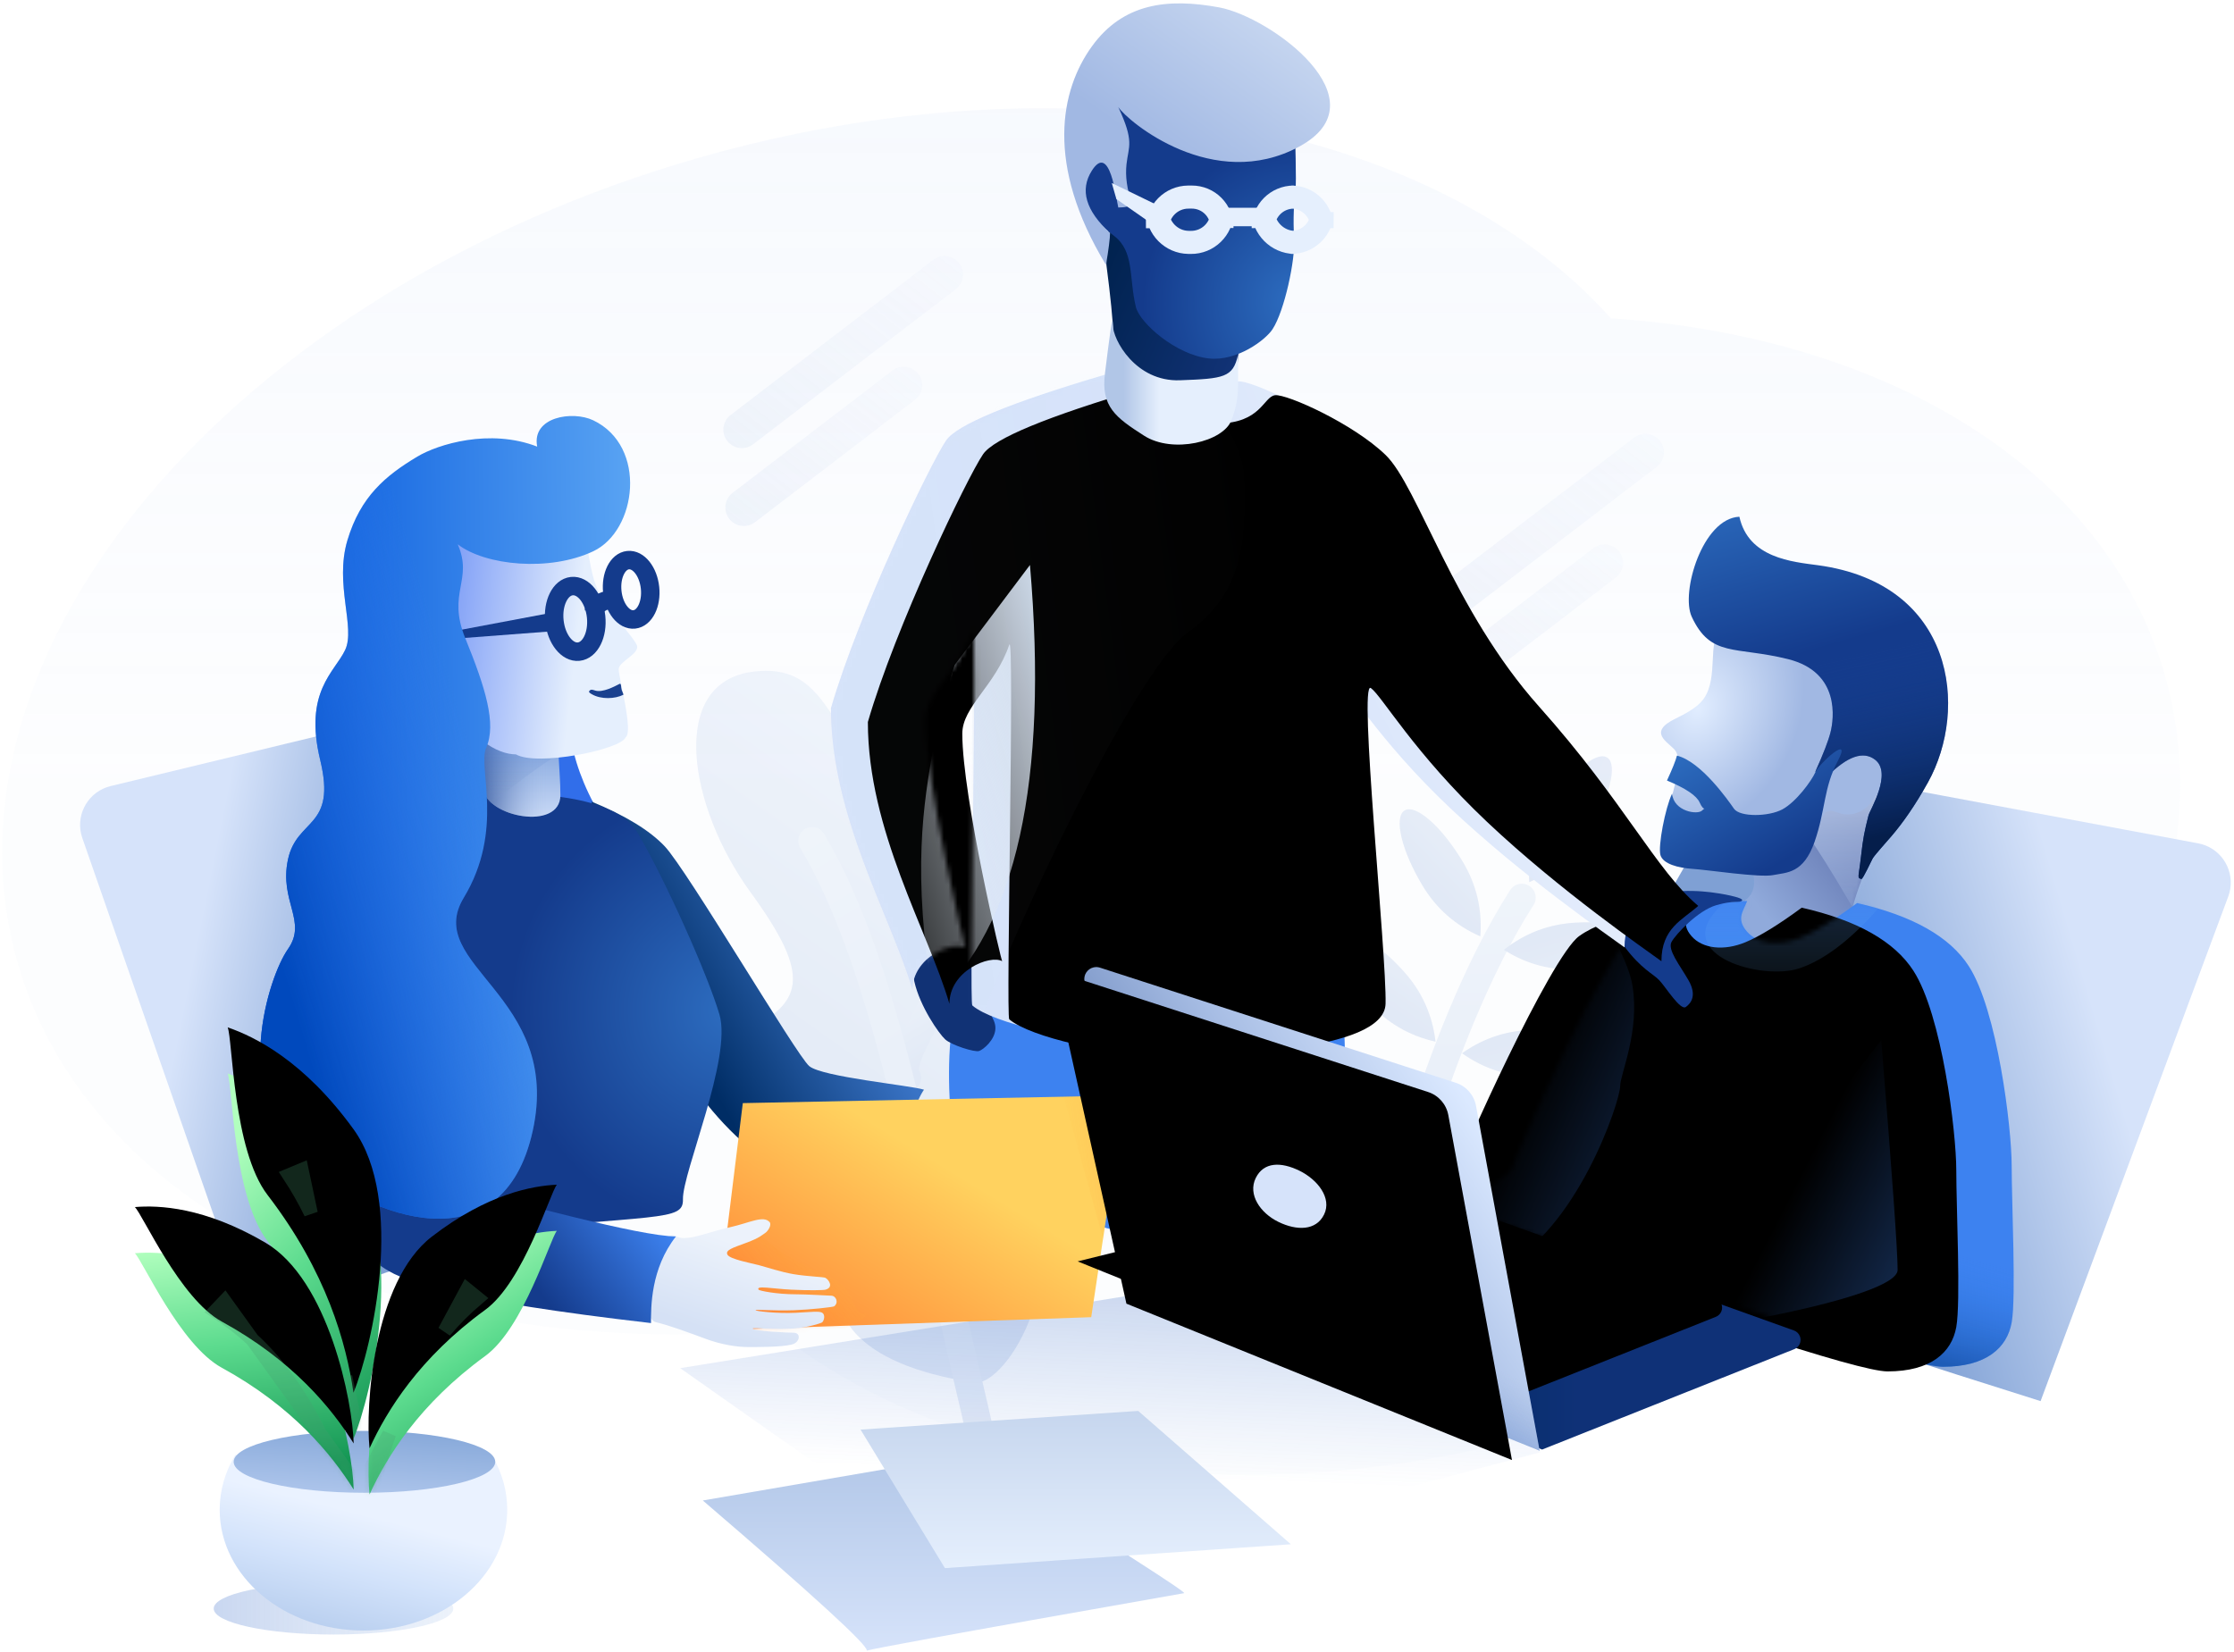 <?xml version="1.0" encoding="UTF-8"?>
<svg width="484px" height="358px" viewBox="0 0 484 358" version="1.1" xmlns="http://www.w3.org/2000/svg" xmlns:xlink="http://www.w3.org/1999/xlink">
    <!-- Generator: Sketch 50.2 (55047) - http://www.bohemiancoding.com/sketch -->
    <title>Artwork@2x</title>
    <desc>Created with Sketch.</desc>
    <defs>
        <linearGradient x1="50%" y1="50%" x2="50%" y2="3.061617e-15%" id="linearGradient-1">
            <stop stop-color="#ECF2FC" stop-opacity="0.642" offset="0%"></stop>
            <stop stop-color="#D4E1F8" offset="100%"></stop>
        </linearGradient>
        <linearGradient x1="31.669%" y1="-9.213%" x2="100%" y2="50%" id="linearGradient-2">
            <stop stop-color="#CFDDF3" offset="0%"></stop>
            <stop stop-color="#A1B8E3" offset="100%"></stop>
        </linearGradient>
        <linearGradient x1="50%" y1="0%" x2="50%" y2="100%" id="linearGradient-3">
            <stop stop-color="#CFDDF3" offset="0%"></stop>
            <stop stop-color="#A1B8E3" offset="100%"></stop>
        </linearGradient>
        <linearGradient x1="227.604%" y1="-30.265%" x2="50%" y2="100%" id="linearGradient-4">
            <stop stop-color="#CFDDF3" offset="0%"></stop>
            <stop stop-color="#A1B8E3" offset="100%"></stop>
        </linearGradient>
        <linearGradient x1="203.728%" y1="-74.473%" x2="-41.694%" y2="165.564%" id="linearGradient-5">
            <stop stop-color="#D2E0F9" stop-opacity="0" offset="0%"></stop>
            <stop stop-color="#B1C6E7" stop-opacity="0.465" offset="100%"></stop>
        </linearGradient>
        <linearGradient x1="38.97%" y1="41.572%" x2="76.728%" y2="30.848%" id="linearGradient-6">
            <stop stop-color="#7FA0D4" offset="0%"></stop>
            <stop stop-color="#D6E3FA" offset="100%"></stop>
        </linearGradient>
        <linearGradient x1="80.672%" y1="11.93%" x2="50%" y2="43.951%" id="linearGradient-7">
            <stop stop-color="#5D6FAA" offset="0%"></stop>
            <stop stop-color="#90AADB" offset="100%"></stop>
        </linearGradient>
        <path d="M27.849,25.718 C28.731,28.762 28.332,30.959 26.652,32.309 C24.13,34.334 21.599,37.778 19.103,38.061 C16.607,38.345 13.904,39.713 13.467,43.215 C13.255,44.906 4.594,53.651 1.5,65.682 C0.716,68.728 1.669,73.416 4.359,79.744 L11.514,75.805 L21.706,59.297 C33.024,55.365 39.405,52.929 40.847,51.99 C43.011,50.581 50.021,44.551 48.67,42.29 C47.318,40.029 51.715,25.664 54.327,22.872 C56.938,20.079 59.077,13.275 59.129,10.763 C59.181,8.25 60.087,0.729 53.569,0.969 C49.223,1.129 40.65,9.379 27.849,25.718 Z" id="path-8"></path>
        <linearGradient x1="50%" y1="0%" x2="50%" y2="100%" id="linearGradient-10">
            <stop stop-color="#CFDDF3" offset="0%"></stop>
            <stop stop-color="#A1B8E3" stop-opacity="0" offset="100%"></stop>
        </linearGradient>
        <radialGradient cx="20.393%" cy="34.859%" fx="20.393%" fy="34.859%" r="41.471%" gradientTransform="translate(0.204,0.349),scale(1,0.919),rotate(23.405),scale(1,1.266),translate(-0.204,-0.349)" id="radialGradient-11">
            <stop stop-color="#E1EDFF" offset="0%"></stop>
            <stop stop-color="#A1B8E3" offset="100%"></stop>
        </radialGradient>
        <linearGradient x1="5.697%" y1="-6.56%" x2="17.318%" y2="43.646%" id="linearGradient-12">
            <stop stop-color="#2D6DC0" offset="0%"></stop>
            <stop stop-color="#143B8C" offset="100%"></stop>
        </linearGradient>
        <linearGradient x1="57.499%" y1="38.183%" x2="66.096%" y2="88.708%" id="linearGradient-13">
            <stop stop-color="#174293" stop-opacity="0" offset="0%"></stop>
            <stop stop-color="#051E4B" offset="100%"></stop>
        </linearGradient>
        <path d="M73.296,31.343 C61.877,28.496 56.567,31.047 52.432,22.171 C49.99,16.93 54.745,0.85 62.753,0.486 C64.724,9.474 74.244,10.247 79.76,10.994 C109.379,15.004 112.478,42.085 103.611,58.036 C100.756,63.172 98.115,66.862 95.759,69.629 C94.264,71.385 92.309,73.501 91.648,74.505 C91.428,74.84 89.517,79.07 89.187,78.988 C88.189,78.739 88.589,78.689 89.079,74.311 C89.569,69.933 89.843,68.754 90.731,65.192 C90.993,64.14 95.96,56.058 92.146,53.131 C89.603,51.18 86.168,52.372 81.84,56.706 L79.212,55.716 C80.949,51.855 82.046,49.005 82.505,47.166 C83.193,44.407 84.716,34.19 73.296,31.343 Z" id="path-14"></path>
        <linearGradient x1="-8.15%" y1="26.687%" x2="50%" y2="100%" id="linearGradient-15">
            <stop stop-color="#2D6DC0" offset="0%"></stop>
            <stop stop-color="#143B8C" offset="100%"></stop>
        </linearGradient>
        <linearGradient x1="38.376%" y1="59.046%" x2="31.168%" y2="80.955%" id="linearGradient-16">
            <stop stop-color="#2E7DE7" stop-opacity="0" offset="0%"></stop>
            <stop stop-color="#00357E" stop-opacity="0.5" offset="100%"></stop>
        </linearGradient>
        <path d="M88.264,1.135 C100.265,3.868 108.328,8.423 112.454,14.802 C118.643,24.369 121.744,49.783 121.744,58.026 C121.744,66.269 122.731,86.491 121.744,92.008 C120.757,97.525 116.225,101.623 106.847,101.623 C100.595,101.623 65.158,89.994 0.537,66.735 C9.035,62.533 13.42,59.63 13.69,58.026 C14.096,55.62 33.816,11.754 40.053,7.285 C46.291,2.817 59.238,0.702 64.428,0.702 C63.669,2.809 61.981,4.509 64.368,7.285 C66.754,10.062 71.438,10.547 76.077,8.62 C79.17,7.335 83.232,4.84 88.264,1.135 Z" id="path-17"></path>
        <filter x="-15.8%" y="-19.1%" width="131.6%" height="138.2%" filterUnits="objectBoundingBox" id="filter-19">
            <feGaussianBlur stdDeviation="13.5" in="SourceAlpha" result="shadowBlurInner1"></feGaussianBlur>
            <feOffset dx="-12" dy="1" in="shadowBlurInner1" result="shadowOffsetInner1"></feOffset>
            <feComposite in="shadowOffsetInner1" in2="SourceAlpha" operator="arithmetic" k2="-1" k3="1" result="shadowInnerInner1"></feComposite>
            <feColorMatrix values="0 0 0 0 0.09   0 0 0 0 0.255   0 0 0 0 0.573  0 0 0 0.204 0" type="matrix" in="shadowInnerInner1"></feColorMatrix>
        </filter>
        <linearGradient x1="50%" y1="100%" x2="50%" y2="3.061617e-15%" id="linearGradient-20">
            <stop stop-color="#70B8F9" stop-opacity="0.276" offset="0%"></stop>
            <stop stop-color="#3D82F0" offset="100%"></stop>
        </linearGradient>
        <linearGradient x1="55.246%" y1="54.367%" x2="100%" y2="81.956%" id="linearGradient-21">
            <stop stop-color="#3D82F0" stop-opacity="0" offset="0%"></stop>
            <stop stop-color="#3D82F0" offset="100%"></stop>
        </linearGradient>
        <linearGradient x1="0%" y1="16.763%" x2="75.048%" y2="74.42%" id="linearGradient-22">
            <stop stop-color="#00224E" offset="0%"></stop>
            <stop stop-color="#113275" offset="100%"></stop>
        </linearGradient>
        <radialGradient cx="100%" cy="77.381%" fx="100%" fy="77.381%" r="73.45%" gradientTransform="translate(1,0.774),scale(1,0.818),rotate(-74.477),scale(1,0.959),translate(-1,-0.774)" id="radialGradient-23">
            <stop stop-color="#2D6DC0" offset="0%"></stop>
            <stop stop-color="#143B8C" offset="100%"></stop>
        </radialGradient>
        <linearGradient x1="95.539%" y1="15.226%" x2="46.015%" y2="69.936%" id="linearGradient-24">
            <stop stop-color="#CFDDF3" offset="0%"></stop>
            <stop stop-color="#A1B8E3" offset="100%"></stop>
        </linearGradient>
        <linearGradient x1="89.924%" y1="15.337%" x2="44.829%" y2="32.846%" id="linearGradient-25">
            <stop stop-color="#EDF3FD" offset="0%"></stop>
            <stop stop-color="#D6E3FA" offset="100%"></stop>
        </linearGradient>
        <path d="M29.164,124.088 C26.531,122.605 17.718,126.146 17.718,133.308 C13.037,117.377 0.049,95.814 0.049,72.247 C6.003,51.703 21.537,19.314 25.006,14.231 C27.318,10.842 38.778,6.098 59.383,4.10987124e-05 C63.992,5.037 69.454,7.556 75.769,7.556 C85.241,7.556 85.739,1.747 88.27,1.444 C90.8,1.14 105.137,7.556 112.208,14.382 C119.279,21.207 126.85,48.052 145.45,68.891 C164.05,89.729 170.721,104.268 179.95,112.098 C176.564,115.13 171.978,116.896 171.978,124.088 C168.638,121.639 150.001,108.821 134.205,93.901 C118.409,78.981 111.404,66.572 109.02,64.893 C106.278,62.961 112.475,122.725 112.208,133.308 C111.94,143.891 75.553,144.494 64.174,144.494 C52.795,144.494 35.197,140.556 30.68,136.672 C29.936,136.032 31.887,52.005 30.68,55.531 C27.618,64.476 20.508,68.891 20.508,74.782 C20.508,88.471 29.181,125.052 29.164,124.088 Z" id="path-26"></path>
        <filter x="-8.6%" y="-10.7%" width="117.2%" height="121.5%" filterUnits="objectBoundingBox" id="filter-28">
            <feGaussianBlur stdDeviation="11.5" in="SourceAlpha" result="shadowBlurInner1"></feGaussianBlur>
            <feOffset dx="8" dy="3" in="shadowBlurInner1" result="shadowOffsetInner1"></feOffset>
            <feComposite in="shadowOffsetInner1" in2="SourceAlpha" operator="arithmetic" k2="-1" k3="1" result="shadowInnerInner1"></feComposite>
            <feColorMatrix values="0 0 0 0 0.729   0 0 0 0 0.8   0 0 0 0 0.933  0 0 0 1 0" type="matrix" in="shadowInnerInner1"></feColorMatrix>
        </filter>
        <linearGradient x1="0%" y1="107.338%" x2="100%" y2="6.301%" id="linearGradient-29">
            <stop stop-color="#EAF0F7" stop-opacity="0.116" offset="0%"></stop>
            <stop stop-color="#D1DDED" offset="100%"></stop>
        </linearGradient>
        <linearGradient x1="108.826%" y1="33.934%" x2="37.548%" y2="50%" id="linearGradient-30">
            <stop stop-color="#EAF0F7" stop-opacity="0.116" offset="0%"></stop>
            <stop stop-color="#D1DDED" offset="100%"></stop>
        </linearGradient>
        <linearGradient x1="16.204%" y1="50%" x2="42.225%" y2="50%" id="linearGradient-31">
            <stop stop-color="#B1C6E7" offset="0%"></stop>
            <stop stop-color="#E5EFFD" offset="100%"></stop>
        </linearGradient>
        <linearGradient x1="57.42%" y1="50%" x2="21.615%" y2="41.705%" id="linearGradient-32">
            <stop stop-color="#7FA0D4" offset="0%"></stop>
            <stop stop-color="#D6E3FA" offset="100%"></stop>
        </linearGradient>
        <linearGradient x1="50%" y1="100%" x2="100%" y2="68.856%" id="linearGradient-33">
            <stop stop-color="#002D65" offset="0%"></stop>
            <stop stop-color="#3A74C6" offset="87.783%"></stop>
            <stop stop-color="#3062AA" offset="100%"></stop>
        </linearGradient>
        <radialGradient cx="100%" cy="50%" fx="100%" fy="50%" r="72.486%" gradientTransform="translate(1,0.5),scale(1,0.687),rotate(-173.25),translate(-1,-0.5)" id="radialGradient-34">
            <stop stop-color="#2D6DC0" offset="0%"></stop>
            <stop stop-color="#143B8C" offset="100%"></stop>
        </radialGradient>
        <linearGradient x1="50%" y1="0%" x2="43.212%" y2="60.284%" id="linearGradient-35">
            <stop stop-color="#0041B2" offset="0%"></stop>
            <stop stop-color="#2D64D7" stop-opacity="0" offset="100%"></stop>
        </linearGradient>
        <linearGradient x1="50%" y1="0%" x2="50%" y2="100%" id="linearGradient-36">
            <stop stop-color="#4376C9" offset="0%"></stop>
            <stop stop-color="#D6E3FA" offset="100%"></stop>
        </linearGradient>
        <linearGradient x1="19.769%" y1="61.532%" x2="81.577%" y2="61.532%" id="linearGradient-37">
            <stop stop-color="#133B8B" offset="0%"></stop>
            <stop stop-color="#A9BFE7" stop-opacity="0" offset="100%"></stop>
            <stop stop-color="#A9BFE7" stop-opacity="0" offset="100%"></stop>
        </linearGradient>
        <path d="M22.053,11.849 C20.947,17.02 21.902,20.762 21.902,26.649 C21.902,34.516 5.836,31.315 5.288,25.351 C4.74,19.386 5.387,11.39 3.125,5.972 C0.863,0.555 23.16,6.677 22.053,11.849 Z" id="path-38"></path>
        <linearGradient x1="50%" y1="0%" x2="50%" y2="100%" id="linearGradient-40">
            <stop stop-color="#699DF3" offset="0%"></stop>
            <stop stop-color="#8597B5" stop-opacity="0" offset="100%"></stop>
        </linearGradient>
        <linearGradient x1="-1.11022302e-14%" y1="50%" x2="68.124%" y2="59.439%" id="linearGradient-41">
            <stop stop-color="#7798F6" offset="0%"></stop>
            <stop stop-color="#E5EFFD" offset="100%"></stop>
        </linearGradient>
        <linearGradient x1="0%" y1="100%" x2="64.458%" y2="39.108%" id="linearGradient-42">
            <stop stop-color="#FF7F31" offset="0%"></stop>
            <stop stop-color="#FFD25F" offset="100%"></stop>
        </linearGradient>
        <polygon id="path-43" points="0.846 51.733 6.912 2.523 89.629 0.865 82.397 48.908"></polygon>
        <linearGradient x1="72.842%" y1="27.929%" x2="0%" y2="50%" id="linearGradient-45">
            <stop stop-color="#FF7F31" offset="0%"></stop>
            <stop stop-color="#FFC83A" stop-opacity="0" offset="100%"></stop>
        </linearGradient>
        <linearGradient x1="50%" y1="69.99%" x2="100%" y2="36.609%" id="linearGradient-46">
            <stop stop-color="#FF7F31" offset="0%"></stop>
            <stop stop-color="#FFC83A" stop-opacity="0" offset="100%"></stop>
        </linearGradient>
        <linearGradient x1="41.811%" y1="18.141%" x2="12.449%" y2="76.637%" id="linearGradient-47">
            <stop stop-color="#ECF2FB" offset="0%"></stop>
            <stop stop-color="#D5E1F5" offset="100%"></stop>
        </linearGradient>
        <linearGradient x1="84.242%" y1="61.803%" x2="56.803%" y2="85.633%" id="linearGradient-48">
            <stop stop-color="#3D82F0" offset="0%"></stop>
            <stop stop-color="#143B8C" offset="100%"></stop>
        </linearGradient>
        <linearGradient x1="121.758%" y1="58.512%" x2="10.156%" y2="62.378%" id="linearGradient-49">
            <stop stop-color="#70B8F9" offset="0%"></stop>
            <stop stop-color="#0457DC" offset="100%"></stop>
        </linearGradient>
        <linearGradient x1="73.538%" y1="65.312%" x2="29.123%" y2="92.454%" id="linearGradient-50">
            <stop stop-color="#3D82F0" stop-opacity="0" offset="0%"></stop>
            <stop stop-color="#0049BD" offset="100%"></stop>
        </linearGradient>
        <path d="M83.586,79.142 C89.565,83.765 103.476,85.121 112.945,80.654 C122.414,76.188 124.725,57.901 112.945,52.275 C108.465,50.135 99.566,51.52 100.8,57.971 C90.494,53.985 79.286,57.475 74.843,60.134 C67.919,64.276 62.523,68.789 59.685,78.277 C56.848,87.764 61.48,97.2 59.2,102.031 C56.92,106.863 50.204,111.058 53.795,125.905 C57.386,140.753 48.757,138.377 46.812,147.434 C44.866,156.491 51.062,160.812 46.812,166.847 C42.561,172.881 34.412,198.358 49.675,212.002 C64.937,225.647 93.378,235.588 99.841,206.215 C106.304,176.843 75.987,170.431 84.884,155.742 C93.78,141.054 87.887,127.437 89.749,123.237 C92.04,118.071 89.577,110.187 85.226,99.502 C81.196,89.606 86.997,86.964 83.586,79.142 Z" id="path-51"></path>
        <linearGradient x1="50%" y1="0%" x2="50%" y2="100%" id="linearGradient-52">
            <stop stop-color="#B2C7E8" offset="0%"></stop>
            <stop stop-color="#D6E3FA" offset="100%"></stop>
        </linearGradient>
        <linearGradient x1="50%" y1="0%" x2="50%" y2="100%" id="linearGradient-53">
            <stop stop-color="#C6D6EE" offset="0%"></stop>
            <stop stop-color="#E5EFFD" offset="100%"></stop>
        </linearGradient>
        <linearGradient x1="39.974%" y1="21.658%" x2="65.338%" y2="21.658%" id="linearGradient-54">
            <stop stop-color="#002B64" offset="0%"></stop>
            <stop stop-color="#0F3177" offset="100%"></stop>
        </linearGradient>
        <path d="M100.047,105.279 L154.681,83.524 C155.791,83.083 156.332,81.824 155.89,80.715 C155.661,80.138 155.194,79.688 154.61,79.479 L85.045,54.546 L16.42,71.506 L100.047,105.279 Z" id="path-55"></path>
        <filter x="-14.5%" y="-39.5%" width="129.0%" height="179.0%" filterUnits="objectBoundingBox" id="filter-56">
            <feGaussianBlur stdDeviation="12" in="SourceAlpha" result="shadowBlurInner1"></feGaussianBlur>
            <feOffset dx="-17" dy="-7" in="shadowBlurInner1" result="shadowOffsetInner1"></feOffset>
            <feComposite in="shadowOffsetInner1" in2="SourceAlpha" operator="arithmetic" k2="-1" k3="1" result="shadowInnerInner1"></feComposite>
            <feColorMatrix values="0 0 0 0 0.239   0 0 0 0 0.51   0 0 0 0 0.941  0 0 0 0.775 0" type="matrix" in="shadowInnerInner1"></feColorMatrix>
        </filter>
        <linearGradient x1="83.842%" y1="27.151%" x2="17.253%" y2="72.981%" id="linearGradient-57">
            <stop stop-color="#DBE9FF" offset="0%"></stop>
            <stop stop-color="#A7BDE4" offset="44.095%"></stop>
            <stop stop-color="#5876AF" offset="100%"></stop>
        </linearGradient>
        <linearGradient x1="67.172%" y1="73.722%" x2="62.767%" y2="84.649%" id="linearGradient-58">
            <stop stop-color="#869FCE" stop-opacity="0" offset="0%"></stop>
            <stop stop-color="#4975C1" offset="100%"></stop>
        </linearGradient>
        <path d="M4.257,0.857 L81.341,25.802 C83.609,26.536 85.292,28.454 85.725,30.799 L99.518,105.551 L15.988,71.666 L0.924,3.89 C0.613,2.491 1.495,1.104 2.894,0.793 C3.346,0.693 3.816,0.715 4.257,0.857 Z" id="path-59"></path>
        <filter x="-9.0%" y="-8.5%" width="117.9%" height="117.0%" filterUnits="objectBoundingBox" id="filter-60">
            <feGaussianBlur stdDeviation="6" in="SourceAlpha" result="shadowBlurInner1"></feGaussianBlur>
            <feOffset dx="-6" dy="2" in="shadowBlurInner1" result="shadowOffsetInner1"></feOffset>
            <feComposite in="shadowOffsetInner1" in2="SourceAlpha" operator="arithmetic" k2="-1" k3="1" result="shadowInnerInner1"></feComposite>
            <feColorMatrix values="0 0 0 0 1   0 0 0 0 1   0 0 0 0 1  0 0 0 0.5 0" type="matrix" in="shadowInnerInner1"></feColorMatrix>
        </filter>
        <linearGradient x1="100%" y1="50%" x2="0%" y2="50%" id="linearGradient-61">
            <stop stop-color="#D9E5F6" stop-opacity="0.713" offset="0%"></stop>
            <stop stop-color="#B2C6EA" offset="100%"></stop>
        </linearGradient>
        <linearGradient x1="45.494%" y1="122.265%" x2="77.735%" y2="45.494%" id="linearGradient-62">
            <stop stop-color="#ACC5E9" offset="0%"></stop>
            <stop stop-color="#D3E3FB" offset="62.747%"></stop>
            <stop stop-color="#EAF2FF" offset="100%"></stop>
        </linearGradient>
        <path d="M59.683,1.458 C61.636,4.88 62.73,8.714 62.73,12.762 C62.73,27.217 48.784,38.936 31.581,38.936 C14.378,38.936 0.433,27.217 0.433,12.762 C0.433,8.478 1.658,4.434 3.829,0.865 C17.628,3.049 45.093,2.909 59.683,1.458 Z" id="path-63"></path>
        <linearGradient x1="77.599%" y1="0%" x2="40.27%" y2="146.301%" id="linearGradient-65">
            <stop stop-color="#86A8D9" offset="0%"></stop>
            <stop stop-color="#BCD0F2" offset="100%"></stop>
        </linearGradient>
        <path d="M29.202,0.433 C44.852,0.433 57.538,3.435 57.538,7.138 C57.538,10.842 44.852,13.844 29.202,13.844 C13.552,13.844 0.865,10.842 0.865,7.138 C0.865,3.435 13.552,0.433 29.202,0.433 Z" id="path-66"></path>
        <linearGradient x1="34.233%" y1="5.042%" x2="78.602%" y2="100%" id="linearGradient-68">
            <stop stop-color="#B1FFBE" offset="0%"></stop>
            <stop stop-color="#5CDB8E" offset="44.421%"></stop>
            <stop stop-color="#149654" offset="100%"></stop>
        </linearGradient>
        <path d="M27.688,79.602 C26.14,68.893 21.883,53.429 9.085,36.773 C1.546,26.961 1.521,3.068 0.433,0.433 C6.348,2.467 16.975,7.711 27.688,22.496 C38.917,37.995 31.793,69.604 27.688,79.602 Z" id="path-69"></path>
        <filter x="-40.6%" y="-19.9%" width="181.3%" height="139.8%" filterUnits="objectBoundingBox" id="filter-71">
            <feGaussianBlur stdDeviation="11" in="SourceAlpha" result="shadowBlurInner1"></feGaussianBlur>
            <feOffset dx="0" dy="-10" in="shadowBlurInner1" result="shadowOffsetInner1"></feOffset>
            <feComposite in="shadowOffsetInner1" in2="SourceAlpha" operator="arithmetic" k2="-1" k3="1" result="shadowInnerInner1"></feComposite>
            <feColorMatrix values="0 0 0 0 0.221   0 0 0 0 0.779   0 0 0 0 0.61  0 0 0 1 0" type="matrix" in="shadowInnerInner1"></feColorMatrix>
        </filter>
        <linearGradient x1="78.601%" y1="-9.302%" x2="90.361%" y2="88.816%" id="linearGradient-72">
            <stop stop-color="#B1FFBE" offset="0%"></stop>
            <stop stop-color="#5CDB8E" offset="44.421%"></stop>
            <stop stop-color="#149654" offset="100%"></stop>
        </linearGradient>
        <path d="M48.068,52.091 C43.288,44.444 34.841,34.081 19.476,25.679 C10.425,20.729 2.374,2.516 0.657,0.872 C5.855,0.436 15.727,0.865 28.871,8.542 C42.651,16.589 47.84,43.087 48.068,52.091 Z" id="path-73"></path>
        <filter x="-32.7%" y="-30.3%" width="165.5%" height="160.6%" filterUnits="objectBoundingBox" id="filter-75">
            <feGaussianBlur stdDeviation="11" in="SourceAlpha" result="shadowBlurInner1"></feGaussianBlur>
            <feOffset dx="0" dy="-10" in="shadowBlurInner1" result="shadowOffsetInner1"></feOffset>
            <feComposite in="shadowOffsetInner1" in2="SourceAlpha" operator="arithmetic" k2="-1" k3="1" result="shadowInnerInner1"></feComposite>
            <feColorMatrix values="0 0 0 0 0.221   0 0 0 0 0.779   0 0 0 0 0.61  0 0 0 1 0" type="matrix" in="shadowInnerInner1"></feColorMatrix>
        </filter>
        <path d="M1.751,57.897 C5.52,49.667 12.589,38.259 26.803,27.911 C35.176,21.815 40.832,2.642 42.329,0.784 C37.094,1.02 27.317,2.72 15.22,12.059 C2.54,21.848 0.809,48.903 1.751,57.897 Z" id="path-76"></path>
        <filter x="-37.4%" y="-27.4%" width="174.7%" height="154.8%" filterUnits="objectBoundingBox" id="filter-78">
            <feGaussianBlur stdDeviation="11" in="SourceAlpha" result="shadowBlurInner1"></feGaussianBlur>
            <feOffset dx="0" dy="-10" in="shadowBlurInner1" result="shadowOffsetInner1"></feOffset>
            <feComposite in="shadowOffsetInner1" in2="SourceAlpha" operator="arithmetic" k2="-1" k3="1" result="shadowInnerInner1"></feComposite>
            <feColorMatrix values="0 0 0 0 0.221   0 0 0 0 0.779   0 0 0 0 0.61  0 0 0 1 0" type="matrix" in="shadowInnerInner1"></feColorMatrix>
        </filter>
    </defs>
    <g id="Page-1" stroke="none" stroke-width="1" fill="none" fill-rule="evenodd">
        <g id="Home" transform="translate(-753, -4225)">
            <g id="privacy" transform="translate(249, 4224)">
                <g id="Artwork" transform="translate(488, 0)">
                    <path d="M364.993,69.978 C424.179,73.819 472.069,102.247 484.988,147.189 C503.404,211.255 443.78,284.622 351.813,311.059 C286.252,329.904 221.953,319.812 183.762,289.253 C104.114,295.92 35.744,265.009 19.849,209.714 C0.476,142.318 66.398,64.219 167.09,35.274 C248.275,11.937 327.275,27.679 364.993,69.978 Z" id="window" fill="url(#linearGradient-1)" opacity="0.2"></path>
                    <g id="tree" opacity="0.3" transform="translate(209.822, 234.046) scale(-1, 1) rotate(31) translate(-209.822, -234.046) translate(173.482, 141.899)">
                        <path d="M56.053,157.938 C51.957,161.561 36.38,154.314 30.204,143.065 C24.028,131.815 35.484,127.811 19.902,109.819 C4.319,91.828 -5.68,84.937 3.777,55.281 C13.233,25.625 0.169,9.144 17.431,1.406 C34.692,-6.331 44.633,19.348 42.653,41.935 C40.673,64.522 44.723,69.203 61.607,66.862 C78.491,64.522 64.257,97.682 64.257,104.92 C64.257,112.158 74.495,125.602 72.371,135.716 C70.247,145.831 60.149,154.314 56.053,157.938 Z" id="leaves" fill="url(#linearGradient-2)"></path>
                        <path d="M46.191,126.405 C46.191,120.85 47.594,103.541 55.229,92.999" id="branch" stroke="url(#linearGradient-3)" stroke-width="6" stroke-linecap="round"></path>
                        <path d="M11.023,93.989 C11.023,88.434 26.62,84.533 34.255,73.992" id="branch" stroke="url(#linearGradient-3)" stroke-width="6" stroke-linecap="round" transform="translate(22.639, 83.991) scale(-1, 1) translate(-22.639, -83.991) "></path>
                        <path d="M65.251,183.958 C65.251,181.595 61.181,170.94 57.292,158.595 C45.112,119.937 25.478,72.334 25.478,39.348" id="branch" stroke="url(#linearGradient-3)" stroke-width="6" stroke-linecap="round"></path>
                    </g>
                    <g id="plant" opacity="0.3" transform="translate(333.122, 229.823) rotate(-1) translate(-333.122, -229.823) translate(292.024, 162.666)">
                        <path d="M19.926,134.285 C19.926,116.796 34.545,62.674 54.278,33.059" id="stem" stroke="url(#linearGradient-3)" stroke-width="6" stroke-linecap="round"></path>
                        <path d="M37.184,43.426 C40.565,38.676 42.256,33.371 42.256,27.511 C42.256,18.722 39.985,11.597 37.184,11.597 C34.383,11.597 32.112,18.722 32.112,27.511 C32.112,33.371 33.803,38.676 37.184,43.426 Z" id="leaf" fill="url(#linearGradient-4)" transform="translate(37.184, 27.511) rotate(-30) translate(-37.184, -27.511) "></path>
                        <path d="M66.1,59.665 C69.481,54.914 71.172,49.609 71.172,43.75 C71.172,34.96 68.901,27.835 66.1,27.835 C63.299,27.835 61.028,34.96 61.028,43.75 C61.028,49.609 62.719,54.914 66.1,59.665 Z" id="leaf" fill="url(#linearGradient-4)" transform="translate(66.1, 43.75) rotate(88) translate(-66.1, -43.75) "></path>
                        <path d="M56.656,82.75 C60.037,78 61.728,72.695 61.728,66.835 C61.728,58.045 59.457,50.92 56.656,50.92 C53.855,50.92 51.584,58.045 51.584,66.835 C51.584,72.695 53.275,78 56.656,82.75 Z" id="leaf" fill="url(#linearGradient-4)" transform="translate(56.656, 66.835) rotate(91) translate(-56.656, -66.835) "></path>
                        <path d="M48.96,105.136 C52.341,100.386 54.032,95.081 54.032,89.222 C54.032,80.432 51.761,73.307 48.96,73.307 C46.159,73.307 43.889,80.432 43.889,89.222 C43.889,95.081 45.579,100.386 48.96,105.136 Z" id="leaf" fill="url(#linearGradient-4)" transform="translate(48.96, 89.222) rotate(91) translate(-48.96, -89.222) "></path>
                        <path d="M64.618,32.293 C67.999,27.543 69.69,22.238 69.69,16.378 C69.69,7.589 67.419,0.463 64.618,0.463 C61.817,0.463 59.546,7.589 59.546,16.378 C59.546,22.238 61.237,27.543 64.618,32.293 Z" id="leaf" fill="url(#linearGradient-4)" transform="translate(64.618, 16.378) rotate(33) translate(-64.618, -16.378) "></path>
                        <path d="M24.601,67.848 C27.982,63.098 29.673,57.793 29.673,51.933 C29.673,43.144 27.402,36.018 24.601,36.018 C21.8,36.018 19.529,43.144 19.529,51.933 C19.529,57.793 21.22,63.098 24.601,67.848 Z" id="leaf" fill="url(#linearGradient-4)" transform="translate(24.601, 51.933) rotate(-41) translate(-24.601, -51.933) "></path>
                        <path d="M15.157,92.332 C18.538,87.582 20.229,82.277 20.229,76.417 C20.229,67.628 17.958,60.503 15.157,60.503 C12.356,60.503 10.085,67.628 10.085,76.417 C10.085,82.277 11.776,87.582 15.157,92.332 Z" id="leaf" fill="url(#linearGradient-4)" transform="translate(15.157, 76.417) rotate(-47) translate(-15.157, -76.417) "></path>
                    </g>
                    <g id="window-reflactions" transform="translate(176.508, 60.134)" opacity="0.473" stroke="url(#linearGradient-5)" stroke-linecap="round" stroke-linejoin="round" stroke-width="8">
                        <path d="M0.216,33.961 L44.128,0.359" id="Line"></path>
                        <path d="M0.649,50.833 L35.284,24.329" id="Line-Copy"></path>
                        <path d="M152.065,72.464 L195.977,38.862" id="Line-Copy-3"></path>
                        <path d="M152.498,89.336 L187.133,62.832" id="Line-Copy-2"></path>
                    </g>
                    <g id="guy-on-chair" transform="translate(330.088, 112.481)">
                        <path d="M162.145,71.258 L65.454,53.212 C37.394,94.328 24.116,129.003 25.62,157.237 C43.348,164.585 77.478,176.213 128.009,192.122 L168.667,82.779 C170.333,78.3 168.052,73.319 163.573,71.654 C163.11,71.481 162.632,71.349 162.145,71.258 Z" id="" fill="url(#linearGradient-6)"></path>
                        <g id="neck" transform="translate(37.638, 51.049)">
                            <mask id="mask-9" fill="white">
                                <use xlink:href="#path-8"></use>
                            </mask>
                            <use id="" fill="url(#linearGradient-7)" xlink:href="#path-8"></use>
                            <path d="M52.23,38.64 C43.987,24.011 37.941,14.862 34.091,11.191 C30.24,7.519 39.426,3.834 61.647,0.133 L52.23,42.782 L52.23,38.64 Z" id="Path-3" fill="url(#linearGradient-10)" style="mix-blend-mode: multiply;" mask="url(#mask-9)"></path>
                        </g>
                        <path d="M58.731,25.154 C55.747,27.163 58.292,35.249 55.063,39.865 C53.297,42.388 49.582,43.792 47.867,44.796 C43.015,47.638 48.001,49.666 49.004,51.357 C50.007,53.048 49.207,56.869 48.457,59.881 C47.706,62.892 45.042,69.678 47.898,71.194 C50.754,72.71 68.29,79.33 73.36,77.308 C78.431,75.286 80.244,65.157 81.494,64.498 C82.744,63.839 83.622,64.535 84.776,64.823 C87.779,65.571 90.491,63.888 91.934,61.493 C93.569,58.779 95.894,60.018 94.637,56.31 C92.698,50.591 81.46,28.063 76.995,26.444 C72.53,24.824 63.345,22.046 58.731,25.154 Z" id="" fill="url(#radialGradient-11)"></path>
                        <g id="">
                            <use fill="url(#linearGradient-12)" xlink:href="#path-14"></use>
                            <use fill="url(#linearGradient-13)" xlink:href="#path-14"></use>
                        </g>
                        <path d="M79.216,55.848 C78.344,57.79 75.055,62.268 72.087,63.886 C69.118,65.503 62.866,65.602 61.583,63.758 C60.3,61.914 54.474,53.561 49.223,52.252 C48.959,53.309 48.24,55.108 47.065,57.647 C51.129,59.337 53.489,60.926 54.146,62.415 C55.131,64.649 55.66,63.152 54.676,64.145 C53.693,65.137 48.555,64.374 48.165,60.501 C46.683,63.585 45.091,71.911 45.652,73.813 C46.213,75.715 49.444,76.588 52.632,76.792 C55.82,76.997 67.179,78.731 70.072,78.139 C72.965,77.548 76.641,77.888 79.061,70.879 C81.482,63.87 80.943,59.329 84.102,53.36 C87.26,47.39 80.087,53.905 79.216,55.848 Z" id="" fill="url(#linearGradient-15)"></path>
                        <g id="shirt" transform="translate(0, 83.063)">
                            <mask id="mask-18" fill="white">
                                <use xlink:href="#path-17"></use>
                            </mask>
                            <g id="">
                                <use fill="#3D82F0" fill-rule="evenodd" xlink:href="#path-17"></use>
                                <use fill="url(#linearGradient-16)" fill-rule="evenodd" xlink:href="#path-17"></use>
                                <use fill="black" fill-opacity="1" filter="url(#filter-19)" xlink:href="#path-17"></use>
                            </g>
                            <path d="M58.107,2.39 C48.168,12.563 67.774,17.984 75.779,15.274 C81.116,13.467 86.78,9.172 92.769,2.39 C77.678,-8.841 68.128,-11.648 64.119,-6.033 C58.107,2.39 68.045,-7.783 58.107,2.39 Z" id="Path-6" fill="url(#linearGradient-20)" style="mix-blend-mode: multiply;" opacity="0.585" mask="url(#mask-18)"></path>
                            <path d="M43.943,94.432 C51.02,94.432 97.033,86.813 97.033,80.628 C97.033,76.505 95.851,59.918 93.485,30.869" id="Path-8" fill="url(#linearGradient-21)" style="mix-blend-mode: multiply;" opacity="0.547" mask="url(#mask-18)"></path>
                            <path d="M-20.519,67.608 C-17.314,67.608 -2.494,86.383 11.045,80.064 C27.401,72.43 36.925,44.164 36.925,40.78 C36.925,38.192 41.22,29.011 39.584,19.009 C38.938,15.056 35.977,8.785 30.702,0.197" id="Path-8-Copy" fill="url(#linearGradient-21)" style="mix-blend-mode: multiply;" opacity="0.547" mask="url(#mask-18)"></path>
                        </g>
                    </g>
                    <g id="guy-standin" transform="translate(195.976, 0)">
                        <path d="M59.737,58.455 C61.479,71.727 61.813,79.45 60.739,81.625 C59.128,84.886 62.248,100.228 72.183,101.117 C82.119,102.007 87.328,97.773 87.718,87.422 C88.109,77.071 88.731,73.08 90.335,68.5 C91.94,63.919 62.037,44.942 60.739,48.451 C59.873,50.79 59.539,54.124 59.737,58.455 Z" id="" fill="url(#linearGradient-22)"></path>
                        <path d="M100.574,27.963 C100.574,30.914 100.966,40.127 100.67,42.461 C100.373,44.796 100.137,48.275 100.403,52.769 C100.67,57.263 98.336,68.317 95.73,72.322 C94.175,74.713 88.009,79.322 81.961,78.675 C74.791,77.907 66.951,70.984 66.113,67.522 C64.567,61.14 65.848,55.508 61.393,52.117 C56.937,48.725 53.691,45.575 54.091,40.34 C54.492,35.104 59.067,22.641 61.393,22.117 C63.718,21.593 100.574,25.012 100.574,27.963 Z" id="" fill="url(#radialGradient-23)"></path>
                        <path d="M62.3,24.196 C64.414,27.386 82.924,42.764 101.475,32.78 C120.027,22.796 95.349,4.671 84.159,2.603 C72.968,0.535 63.331,1.685 56.563,11.077 C49.794,20.469 46.398,36.566 59.64,58.403 C60.223,54.938 60.515,52.629 60.515,51.476 C55.245,46.654 53.928,42.161 56.563,37.997 C60.515,31.75 61.822,43.998 62.3,45.965 C63.873,45.965 64.863,45.691 65.27,45.142 C64.186,42.051 63.791,39.193 64.084,36.566 C64.525,32.627 65.825,31.75 62.3,24.196 Z" id="" fill="url(#linearGradient-24)"></path>
                        <path d="M26.981,254.475 C26.981,249.663 21.405,218.139 32.896,208.668 C44.388,199.197 58.601,213.013 110.95,215.107 C111.812,236.278 111.812,251.183 110.95,259.822 C110.088,268.46 78.467,280.706 26.981,254.475 Z" id="" fill="#3D82F0"></path>
                        <path d="M18.108,213.651 C19.342,219.119 23.426,224.959 24.802,226.221 C26.178,227.482 31.183,229.046 32.13,228.742 C33.076,228.438 35.567,226.357 35.679,223.92 C35.792,221.484 33.403,220.111 33.387,216.511 C33.37,212.911 27.383,207.689 27.383,204.504 C27.383,201.319 16.873,208.184 18.108,213.651 Z" id="" fill="#113275"></path>
                        <path d="M171.989,206.15 C175.702,211.075 178.12,211.937 179.511,213.406 C180.903,214.875 184.088,220.06 185.271,219.196 C186.454,218.332 187.678,216.629 185.838,213.406 C183.997,210.183 181.21,206.783 182.178,205.077 C183.145,203.37 187.868,198.327 191.81,197.157 C195.752,195.986 197.062,196.742 197.455,196.113 C197.848,195.484 192.74,194.571 190.636,194.335 C188.532,194.099 185.549,193.828 181.25,194.335 C178.383,194.673 176.386,193.481 175.259,190.76 C170.604,197.736 169.513,202.866 171.989,206.15 Z" id="" fill="#143B8C"></path>
                        <g id="shirt" transform="translate(0, 82.197)">
                            <mask id="mask-27" fill="white">
                                <use xlink:href="#path-26"></use>
                            </mask>
                            <g id="">
                                <use fill="url(#linearGradient-25)" fill-rule="evenodd" xlink:href="#path-26"></use>
                                <use fill="black" fill-opacity="1" filter="url(#filter-28)" xlink:href="#path-26"></use>
                            </g>
                            <path d="M26.865,62.892 L43.167,41.226 C47.193,88.067 40.221,119.599 22.25,135.824 C17.5,107.672 20.144,92.958 22.25,80.657 C23.171,75.271 24.71,69.349 26.865,62.892 Z" id="Path-4" fill="url(#linearGradient-29)" style="mix-blend-mode: multiply;" mask="url(#mask-27)"></path>
                            <path d="M32.3,140.718 C38.386,122.889 65.734,64.165 77.438,55.792 C89.142,47.419 90.024,36.612 89.583,22.267 C89.142,7.923 61.805,-20.656 47.513,-9.846 C33.221,0.964 -5.041,20.908 -9.225,54.351 C-13.409,87.793 4.41,139.09 12.46,134.019 C20.51,128.948 26.215,158.547 32.3,140.718 Z" id="Path-5" fill="url(#linearGradient-30)" style="mix-blend-mode: multiply;" opacity="0.162" mask="url(#mask-27)"></path>
                        </g>
                        <path d="M61.116,71.374 C61.116,74.634 66.074,83.747 75.648,83.4 C85.221,83.053 87.147,82.789 88.235,77.929 C88.235,85.13 88.608,87.256 86.842,92.005 C85.076,96.754 74.073,99.358 67.901,95.413 C61.729,91.469 58.513,89.107 59.416,81.905 C60.319,74.703 61.116,68.114 61.116,71.374 Z" id="" fill="url(#linearGradient-31)"></path>
                    </g>
                    <g id="girl-and-desk" transform="translate(31.581, 39.801)">
                        <path d="M8.393,131.53 L96.183,110.318 C112.42,154.095 119.786,190.1 118.283,218.333 C100.554,225.681 73.962,235.209 38.505,246.915 L2.253,142.785 C0.682,138.272 3.067,133.34 7.58,131.769 C7.847,131.676 8.118,131.596 8.393,131.53 Z" id="chair" fill="url(#linearGradient-32)"></path>
                        <path d="M108.324,116.24 C106.444,122.193 112.55,139 122.251,147.214 C131.951,155.427 100.751,154.03 100.733,144.873 C100.714,135.716 110.204,110.287 108.324,116.24 Z" id="hair" fill="#316EEA"></path>
                        <path d="M112.57,134.893 C119.906,137.919 125.194,141.15 128.436,144.586 C133.298,149.74 156.945,189.83 159.733,192.203 C162.521,194.576 181.709,196.374 184.598,197.321 C183.12,199.46 180.246,206.062 181.723,211.869 C177.163,214.165 167.147,212.115 146.658,209.82 C131.416,197.071 123.502,176.963 120.243,167.363 C116.984,157.764 114.427,146.941 112.57,134.893 Z" id="arm" fill="url(#linearGradient-33)"></path>
                        <path d="M122.636,141.769 C128.558,151.899 137.694,172.24 140.288,181.022 C143.071,190.44 132.255,215.24 132.381,221.068 C132.486,225.927 127.485,224.231 83.062,228.701 C81.689,220.133 81.689,209.419 83.062,196.561 C85.121,177.272 76.729,151.322 79.056,146.965 C81.382,142.608 87.042,133.342 89.527,133.342 C92.012,133.342 116.713,131.638 122.636,141.769 Z" id="shirt" fill="url(#radialGradient-34)"></path>
                        <polyline id="shadow" fill="url(#linearGradient-35)" opacity="0.197" style="mix-blend-mode: multiply;" points="131.777 257.662 237.682 240.545 318.26 275.849 201.606 306.794"></polyline>
                        <g id="neck" transform="translate(83.928, 106.857)">
                            <mask id="mask-39" fill="white">
                                <use xlink:href="#path-38"></use>
                            </mask>
                            <g id="">
                                <use fill="url(#linearGradient-36)" xlink:href="#path-38"></use>
                                <use fill-opacity="0.67" fill="url(#linearGradient-37)" xlink:href="#path-38"></use>
                            </g>
                            <path d="M-0.946,34.864 C15.232,21.308 25.188,14.531 28.922,14.531 C32.655,14.531 22.699,12.258 -0.946,7.714 L-0.946,34.864 Z" id="Path" fill="url(#linearGradient-40)" style="mix-blend-mode: multiply;" opacity="0.717" mask="url(#mask-39)"></path>
                        </g>
                        <path d="M110.914,77.089 C112.342,81.598 112.182,86.598 114.953,90.904 C117.724,95.21 121.374,98.971 122.343,100.884 C123.313,102.797 118.455,104.497 118.455,106.208 C118.455,107.919 121.692,119.824 119.96,120.961 C118.973,123.62 100.79,127.305 96.199,124.665 C92.152,124.665 85.914,121.114 82.086,112.389 C78.258,103.663 78.082,82.475 82.086,77.089 C86.091,71.702 109.486,72.58 110.914,77.089 Z" id="face" fill="url(#linearGradient-41)"></path>
                        <g id="document" transform="translate(138.438, 197.706)">
                            <mask id="mask-44" fill="white">
                                <use xlink:href="#path-43"></use>
                            </mask>
                            <use id="" fill="url(#linearGradient-42)" xlink:href="#path-43"></use>
                            <polygon id="Path-2" fill="url(#linearGradient-45)" opacity="0.458" style="mix-blend-mode: multiply;" mask="url(#mask-44)" points="86.776 38.473 76.008 -0.428 93.355 -0.428"></polygon>
                            <path d="M10.039,29.033 C10.039,32.137 17.513,36.642 26.3,40.586 C31.395,42.873 30.693,48.181 32.91,48.181 C36.938,48.181 24.653,53.993 -3.946,65.617 C-5.496,49.898 -5.496,39.988 -3.946,35.885 C-1.41,29.18 10.039,27.328 10.039,29.033 Z" id="Path-7" fill="url(#linearGradient-46)" opacity="0.528" style="mix-blend-mode: multiply;" mask="url(#mask-44)"></path>
                        </g>
                        <path d="M132.548,229.476 C135.06,229.476 138.101,228.147 142.543,227.132 C146.985,226.117 149.786,224.504 151.15,226.005 C151.683,226.591 150.794,228.018 150.144,228.408 C149.494,228.797 149.15,229.37 146.048,230.517 C143.169,231.581 141.502,232.079 142.023,233.071 C142.543,234.062 147.259,234.925 148.769,235.325 C150.697,235.836 153.596,236.831 156.361,237.295 C159.45,237.814 162.864,237.872 163.256,238.098 C163.999,238.527 165.086,240.142 163.256,240.657 C162.824,240.779 159.697,240.842 155.894,240.657 C151.833,240.46 148.11,239.682 148.769,240.657 C148.926,240.889 152.671,241.653 156.784,241.653 C159.222,241.653 164.155,241.956 164.467,241.956 C165.595,241.956 166.161,243.498 165.138,244.257 C164.899,244.434 160.139,244.973 156.361,245.112 C152.011,245.272 148.162,244.878 148.116,245.112 C148.083,245.283 152.665,245.859 156.784,245.663 C160.118,245.504 161.95,245.244 162.573,245.663 C163.197,246.083 163.039,247.203 162.573,247.708 C162.38,247.917 159.368,248.875 156.361,249.075 C152.137,249.354 147.548,248.865 147.508,249.075 C147.4,249.629 155.204,249.981 156.361,249.981 C158.007,249.981 157.799,252.109 155.894,252.56 C153.505,253.126 148.561,253.081 146.311,253.081 C144.061,253.081 140.681,252.56 137.298,251.304 C133.915,250.048 129.397,248.366 126.534,247.708 C123.44,246.996 125.662,237.213 127.804,232.08 C129.947,226.947 130.037,229.476 132.548,229.476 Z" id="hand" fill="url(#linearGradient-47)"></path>
                        <path d="M57.783,173.033 C51.384,189.395 56.443,201.814 59.251,215.991 C62.06,230.167 63.338,233.235 67.815,236.118 C72.291,239.001 83.268,243.018 125.459,247.89 C125.459,244.52 125.352,236.148 130.866,229.118 C123.07,229.118 95.356,221.475 85.827,219.079 C77.266,212.518 85.827,201.999 85.827,182.264 C85.827,162.528 64.181,156.671 57.783,173.033 Z" id="arm" fill="url(#linearGradient-48)"></path>
                        <g id="glasses" transform="translate(81.765, 80.9)">
                            <polygon id="" fill="#143B8C" points="22.281 13.046 0.685 17.115 0.685 18.731 23.05 17.029"></polygon>
                            <path d="M28.03,21.501 C25.537,21.763 23.178,18.795 22.767,14.877 C22.355,10.959 24.045,7.565 26.538,7.303 C29.031,7.041 31.39,10.009 31.802,13.927 C32.214,17.846 30.524,21.239 28.03,21.501 Z" id="" stroke="#143B8C" stroke-width="4" fill-opacity="0" fill="#000000"></path>
                            <path d="M40.073,14.521 C37.817,14.759 35.683,12.073 35.31,8.528 C34.938,4.983 36.466,1.913 38.722,1.675 C40.978,1.438 43.112,4.124 43.485,7.669 C43.857,11.214 42.328,14.284 40.073,14.521 Z" id="" stroke="#143B8C" stroke-width="4" fill-opacity="0" fill="#000000"></path>
                            <path d="M31.348,12.56 C31.348,11.571 34.138,9.633 35.538,10.609" id="" stroke="#143B8C" stroke-width="4" fill-opacity="0" fill="#000000"></path>
                        </g>
                        <g id="hair">
                            <use fill="url(#linearGradient-49)" xlink:href="#path-51"></use>
                            <use fill="url(#linearGradient-50)" xlink:href="#path-51"></use>
                        </g>
                        <g id="documents" transform="translate(136.275, 266.925)">
                            <path d="M0.407,19.408 L57.971,9.518 C89.744,29.373 105.315,39.365 104.684,39.492 C103.785,39.674 40.222,50.788 35.928,51.941 C36.33,50.915 24.487,40.068 0.407,19.408 Z" id="" fill="url(#linearGradient-52)"></path>
                            <polygon id="" fill="url(#linearGradient-53)" points="34.583 4.048 94.74 0 127.811 28.895 52.865 34.065"></polygon>
                        </g>
                        <g id="laptop" transform="translate(218.472, 170.019)">
                            <g id="">
                                <use fill="url(#linearGradient-54)" fill-rule="evenodd" xlink:href="#path-55"></use>
                                <use fill="black" fill-opacity="1" filter="url(#filter-56)" xlink:href="#path-55"></use>
                            </g>
                            <g id="">
                                <use fill="url(#linearGradient-57)" fill-rule="evenodd" xlink:href="#path-59"></use>
                                <use fill-opacity="0.23" fill="url(#linearGradient-58)" fill-rule="evenodd" xlink:href="#path-59"></use>
                                <use fill="black" fill-opacity="1" filter="url(#filter-60)" xlink:href="#path-59"></use>
                            </g>
                            <path d="M42.925,55.951 C46.898,57.888 51.087,57.884 52.815,54.341 C54.543,50.798 51.426,46.787 47.453,44.849 C43.48,42.912 39.724,42.916 37.996,46.459 C36.268,50.002 38.952,54.013 42.925,55.951 Z" id="" fill="#D6E3FA"></path>
                        </g>
                        <g id="glasses" transform="translate(224.529, 0)">
                            <path d="M10.663,10.648 C10.643,6.945 13.62,3.926 17.333,3.905 L18.035,3.901 C21.738,3.879 24.689,6.86 24.625,10.567 L24.684,7.106 C24.62,10.809 21.572,13.772 17.868,13.725 L17.38,13.719 C13.679,13.672 10.663,10.634 10.643,6.93 L10.663,10.648 Z" id="" stroke="#E5EFFD" stroke-width="5"></path>
                            <path d="M33.573,10.604 C33.532,6.902 36.501,3.903 40.2,3.905 L39.672,3.905 C43.373,3.906 46.344,6.918 46.308,10.622 L46.342,7.136 C46.306,10.844 43.274,13.789 39.571,13.712 L40.313,13.727 C36.609,13.651 33.573,10.577 33.532,6.888 L33.573,10.604 Z" id="" stroke="#E5EFFD" stroke-width="5"></path>
                            <path d="M24.64,8.22 L33.292,8.22" id="" stroke="#E5EFFD" stroke-width="4" fill-opacity="0" fill="#000000"></path>
                            <polygon id="" fill="#E5EFFD" points="0.759 0.857 11.301 5.978 11.301 10.992 1.759 4.334"></polygon>
                        </g>
                        <path d="M118.638,109.39 C119.063,109.171 118.929,110.139 119.114,110.708 C119.299,111.276 119.424,111.365 119.485,111.736 C117.723,112.643 114.657,112.822 112.603,111.608 C112.192,111.364 111.833,111.165 112.173,110.83 C112.514,110.495 112.939,110.705 113.397,110.84 C114.996,111.313 117.54,109.955 118.638,109.39 Z" id="mouth" fill="#1A418F"></path>
                        <g id="Plant" transform="translate(12.979, 193.38)">
                            <g id="Pot" transform="translate(17.305, 77.439)">
                                <path d="M26.39,33.312 C40.725,33.312 52.347,35.83 52.347,38.936 C52.347,42.042 40.725,44.56 26.39,44.56 C12.054,44.56 0.433,42.042 0.433,38.936 C0.433,35.83 12.054,33.312 26.39,33.312 Z" id="shadow" fill="url(#linearGradient-61)" opacity="0.7"></path>
                                <g id="pot" transform="translate(1.298, 4.759)">
                                    <mask id="mask-64" fill="white">
                                        <use xlink:href="#path-63"></use>
                                    </mask>
                                    <use id="Ellipse-2" fill="url(#linearGradient-62)" xlink:href="#path-63"></use>
                                </g>
                                <g id="inside" transform="translate(3.894, 0)">
                                    <mask id="mask-67" fill="white">
                                        <use xlink:href="#path-66"></use>
                                    </mask>
                                    <use id="Ellipse-1" fill="url(#linearGradient-65)" xlink:href="#path-66"></use>
                                </g>
                            </g>
                            <g id="leaves">
                                <g id="leaf">
                                    <g transform="translate(20.333, 0)">
                                        <g id="Shape-2">
                                            <mask id="mask-70" fill="white">
                                                <use xlink:href="#path-69"></use>
                                            </mask>
                                            <g>
                                                <use fill="url(#linearGradient-68)" fill-rule="evenodd" xlink:href="#path-69"></use>
                                                <use fill="black" fill-opacity="1" filter="url(#filter-71)" xlink:href="#path-69"></use>
                                            </g>
                                            <path d="M18.458,30.716 L16.472,21.321 L13.751,22.455 C15.528,25.16 17.093,27.895 18.458,30.716 Z M25.94,66.124 C26.039,70.29 25.974,74.741 25.756,79.534 L28.723,79.292 L25.94,66.124 Z" id="Shape-3" stroke="#489C71" stroke-width="3" fill-opacity="0" fill="#000000" opacity="0.5" style="mix-blend-mode: multiply;" mask="url(#mask-70)"></path>
                                        </g>
                                    </g>
                                    <g transform="translate(0, 38.503)">
                                        <g id="Shape-2">
                                            <mask id="mask-74" fill="white">
                                                <use xlink:href="#path-73"></use>
                                            </mask>
                                            <g>
                                                <use fill="url(#linearGradient-72)" fill-rule="evenodd" xlink:href="#path-73"></use>
                                                <use fill="black" fill-opacity="1" filter="url(#filter-75)" xlink:href="#path-73"></use>
                                            </g>
                                            <path d="M40.723,39.913 L26.1,19.58 C31.756,24.797 36.398,31.256 40.723,39.913 Z M26.1,19.58 L20.12,11.267 L18.088,13.402 C20.989,15.279 23.64,17.312 26.1,19.58 Z M40.723,39.913 C42.637,43.744 44.489,48.005 46.34,52.778 L48.956,51.36 L40.723,39.913 Z" id="Shape-3" stroke="#489C71" stroke-width="3" fill-opacity="0" fill="#000000" opacity="0.5" style="mix-blend-mode: multiply;" mask="url(#mask-74)"></path>
                                        </g>
                                    </g>
                                    <g transform="translate(49.751, 33.744)">
                                        <g id="Shape-2">
                                            <mask id="mask-77" fill="white">
                                                <use xlink:href="#path-76"></use>
                                            </mask>
                                            <g>
                                                <use fill="url(#linearGradient-68)" fill-rule="evenodd" xlink:href="#path-76"></use>
                                                <use fill="black" fill-opacity="1" filter="url(#filter-78)" xlink:href="#path-76"></use>
                                            </g>
                                            <path d="M18.009,22.515 C20.153,19.96 22.516,17.611 25.143,15.383 L22.853,13.527 L18.009,22.515 Z M6.008,44.785 L-0.666,57.168 L2.111,58.237 C3.327,53.279 4.609,48.824 6.008,44.785 Z" id="Shape-3" stroke="#489C71" stroke-width="3" fill-opacity="0" fill="#000000" opacity="0.5" style="mix-blend-mode: multiply;" mask="url(#mask-77)"></path>
                                        </g>
                                    </g>
                                </g>
                            </g>
                        </g>
                    </g>
                </g>
            </g>
        </g>
    </g>
</svg>